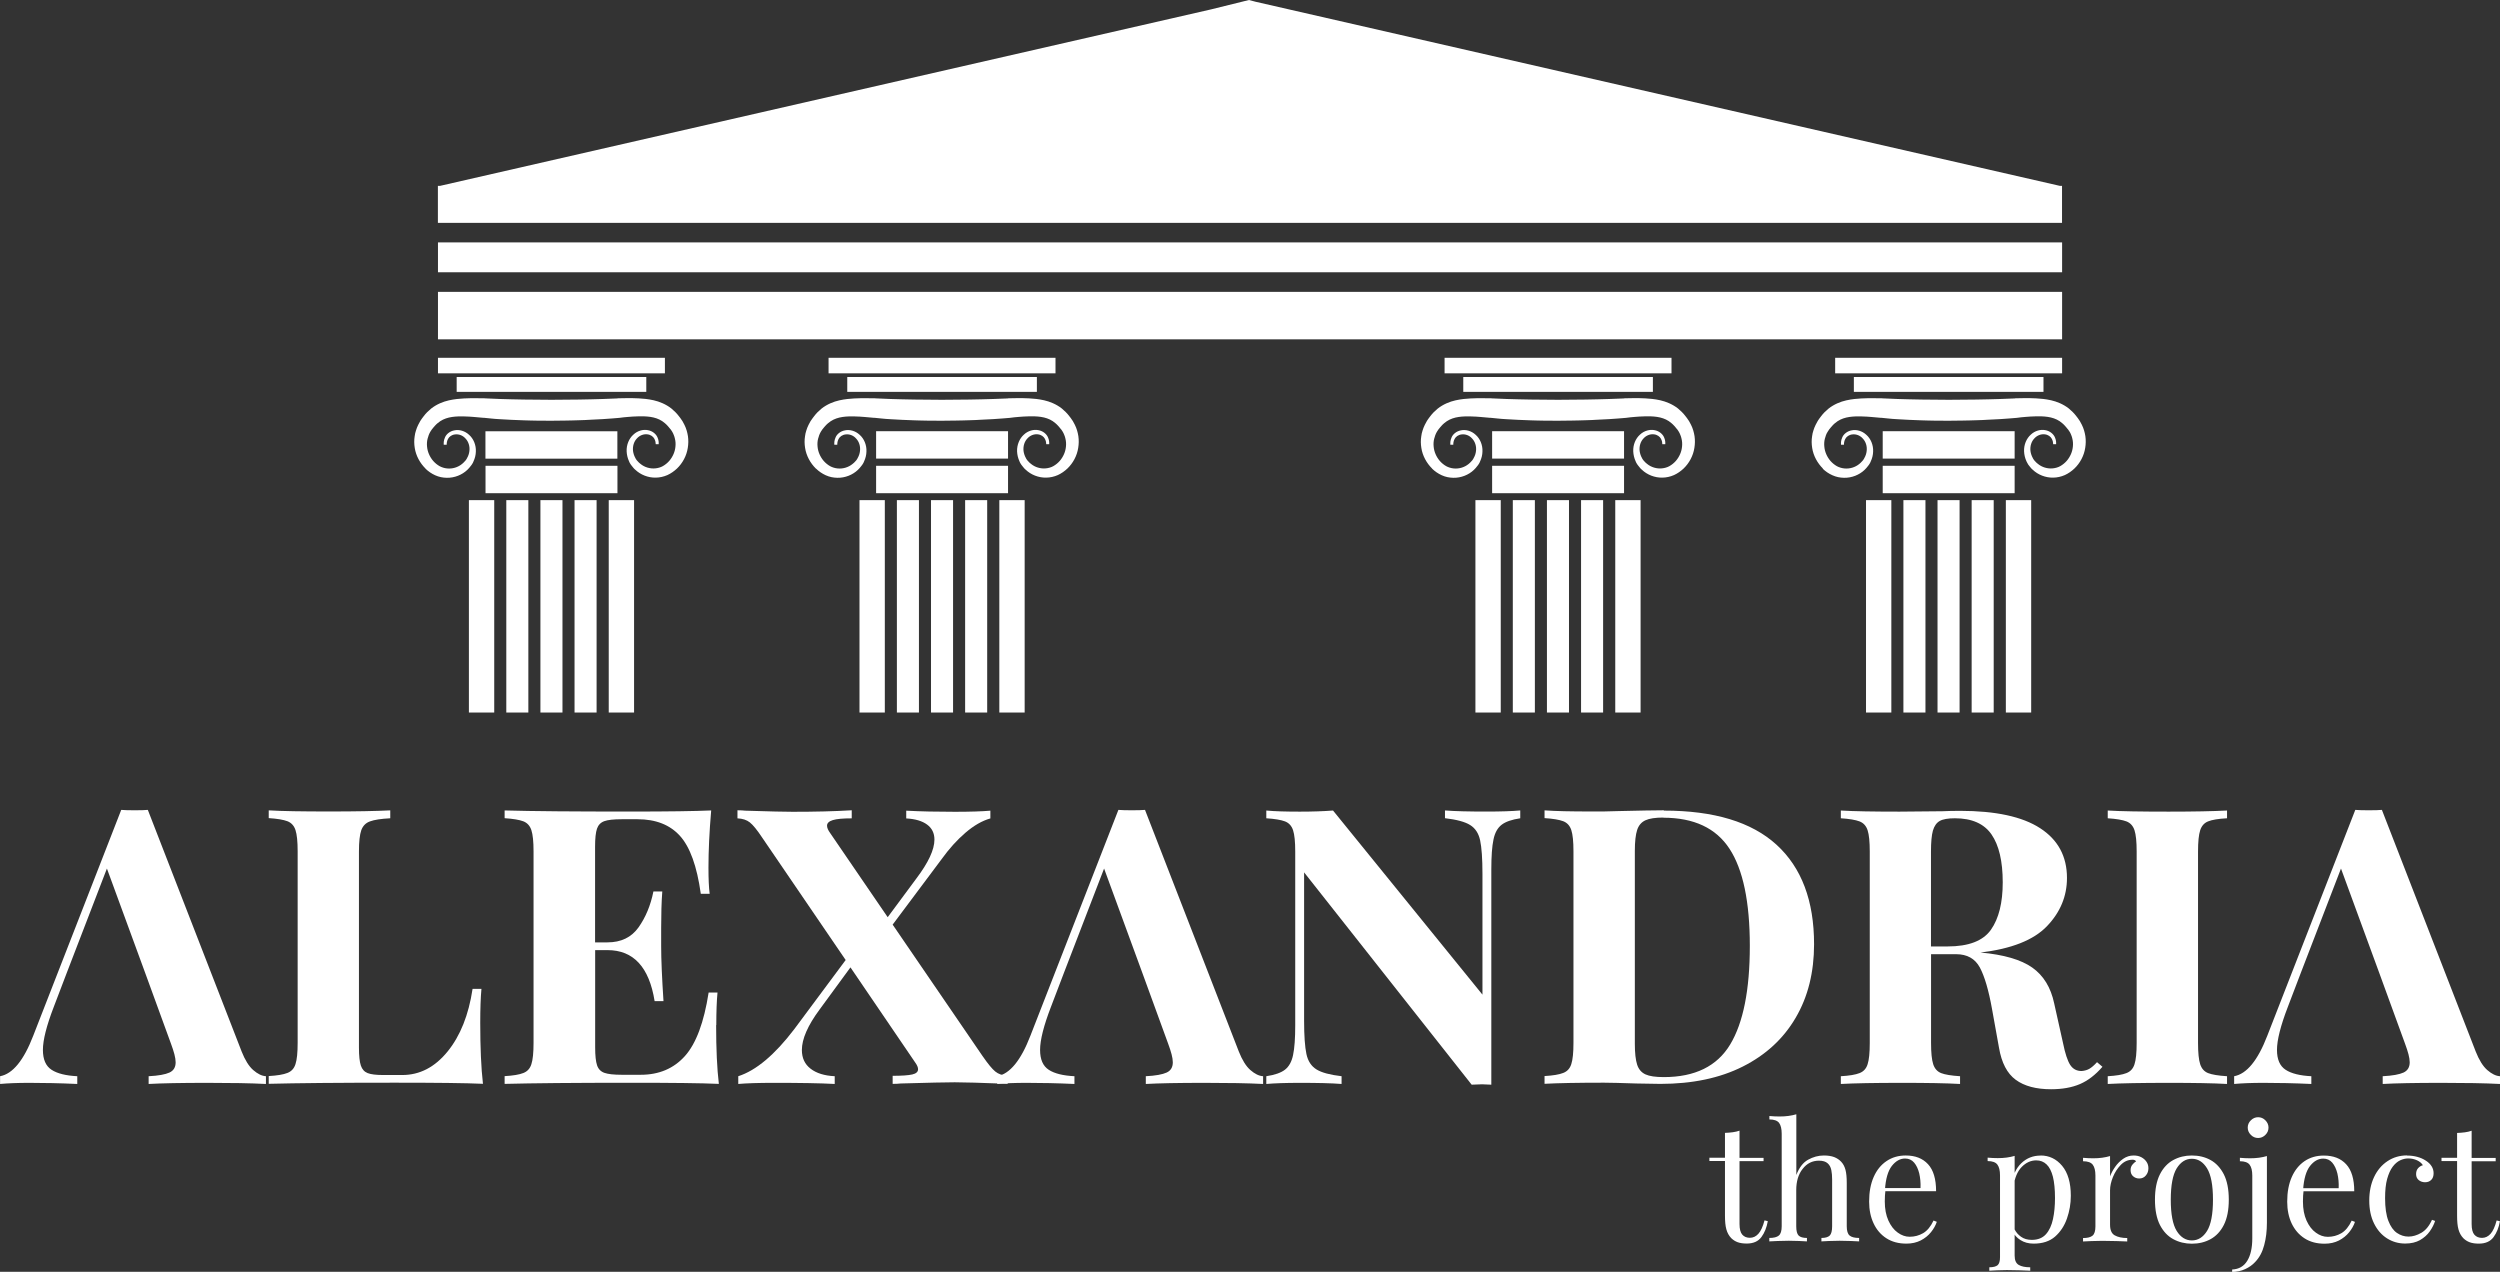 <?xml version="1.0" encoding="UTF-8"?>
<!DOCTYPE svg PUBLIC "-//W3C//DTD SVG 1.1//EN" "http://www.w3.org/Graphics/SVG/1.1/DTD/svg11.dtd">
<!-- Creator: CorelDRAW 2021 (64 Bit) -->
<svg xmlns="http://www.w3.org/2000/svg" xml:space="preserve" width="72.44mm" height="36.853mm" version="1.1" style="shape-rendering:geometricPrecision; text-rendering:geometricPrecision; image-rendering:optimizeQuality; fill-rule:evenodd; clip-rule:evenodd"
viewBox="0 0 312.86 159.16"
 xmlns:xlink="http://www.w3.org/1999/xlink"
 xmlns:xodm="http://www.corel.com/coreldraw/odm/2003">
 <rect x="0" y="0" width="312.86" height="159.16" fill="#333333" stroke="none"/>
 <defs>
  <style type="text/css">
   <![CDATA[
    .fil0 {fill:white;fill-rule:nonzero}
   ]]>
  </style>
 </defs>
 <g id="Camada_x0020_1">
  <g id="_2039938707312">
   <path class="fil0" d="M217.69 141.51l0 3.39 3.01 0 0 0.41 -3.01 0 0 7.86c0,0.64 0.12,1.08 0.35,1.34 0.23,0.26 0.55,0.39 0.95,0.39 0.41,0 0.76,-0.17 1.06,-0.5 0.3,-0.33 0.56,-0.89 0.77,-1.68l0.41 0.1c-0.14,0.79 -0.4,1.45 -0.8,1.99 -0.4,0.54 -1.01,0.81 -1.84,0.81 -0.46,0 -0.84,-0.06 -1.14,-0.17 -0.3,-0.11 -0.56,-0.28 -0.79,-0.5 -0.3,-0.31 -0.5,-0.68 -0.62,-1.12 -0.12,-0.43 -0.17,-1.01 -0.17,-1.73l0 -6.81 -1.95 0 0 -0.41 1.95 0 0 -3.11c0.34,-0.01 0.66,-0.04 0.98,-0.08 0.31,-0.04 0.6,-0.11 0.85,-0.2zm7.11 -2.07l0 7.6c0.35,-0.92 0.84,-1.56 1.47,-1.91 0.63,-0.35 1.29,-0.53 1.98,-0.53 0.51,0 0.94,0.07 1.29,0.2 0.35,0.14 0.63,0.33 0.86,0.57 0.26,0.27 0.44,0.61 0.55,1.02 0.11,0.41 0.16,0.96 0.16,1.65l0 5.42c0,0.57 0.12,0.96 0.36,1.16 0.24,0.2 0.63,0.3 1.19,0.3l0 0.43c-0.23,-0.01 -0.58,-0.03 -1.06,-0.05 -0.47,-0.02 -0.93,-0.03 -1.38,-0.03 -0.45,0 -0.88,0.01 -1.31,0.03 -0.43,0.02 -0.75,0.04 -0.97,0.05l0 -0.43c0.49,0 0.83,-0.1 1.04,-0.3 0.2,-0.2 0.3,-0.59 0.3,-1.16l0 -5.87c0,-0.42 -0.03,-0.81 -0.1,-1.16 -0.07,-0.35 -0.22,-0.64 -0.46,-0.85 -0.24,-0.22 -0.6,-0.33 -1.09,-0.33 -0.83,0 -1.51,0.34 -2.04,1.03 -0.54,0.68 -0.8,1.57 -0.8,2.65l0 4.53c0,0.57 0.1,0.96 0.3,1.16 0.2,0.2 0.55,0.3 1.04,0.3l0 0.43c-0.22,-0.01 -0.54,-0.03 -0.96,-0.05 -0.43,-0.02 -0.86,-0.03 -1.31,-0.03 -0.45,0 -0.91,0.01 -1.38,0.03 -0.47,0.02 -0.83,0.04 -1.06,0.05l0 -0.43c0.56,0 0.95,-0.1 1.19,-0.3 0.24,-0.2 0.36,-0.59 0.36,-1.16l0 -11.58c0,-0.61 -0.11,-1.06 -0.32,-1.35 -0.22,-0.29 -0.62,-0.44 -1.22,-0.44l0 -0.43c0.43,0.04 0.85,0.06 1.26,0.06 0.39,0 0.77,-0.02 1.13,-0.07 0.36,-0.05 0.69,-0.12 0.99,-0.21zm13.69 5.16c1.19,0 2.12,0.36 2.79,1.09 0.67,0.72 1.01,1.85 1.01,3.38l-7.17 0 -0.02 -0.39 5.24 0c0.03,-0.66 -0.03,-1.28 -0.16,-1.84 -0.14,-0.56 -0.35,-1.01 -0.64,-1.35 -0.29,-0.34 -0.67,-0.51 -1.13,-0.51 -0.62,0 -1.17,0.31 -1.66,0.93 -0.48,0.62 -0.77,1.61 -0.86,2.97l0.06 0.08c-0.03,0.2 -0.05,0.43 -0.06,0.67 -0.01,0.24 -0.02,0.49 -0.02,0.73 0,0.92 0.15,1.71 0.45,2.38 0.3,0.66 0.69,1.17 1.17,1.51 0.48,0.35 0.98,0.52 1.49,0.52 0.61,0 1.17,-0.15 1.69,-0.45 0.51,-0.3 0.95,-0.83 1.3,-1.58l0.41 0.16c-0.15,0.45 -0.39,0.88 -0.73,1.3 -0.34,0.42 -0.76,0.76 -1.28,1.03 -0.51,0.26 -1.11,0.4 -1.79,0.4 -0.98,0 -1.81,-0.22 -2.51,-0.67 -0.7,-0.45 -1.23,-1.07 -1.6,-1.86 -0.37,-0.79 -0.56,-1.7 -0.56,-2.73 0,-1.19 0.19,-2.22 0.57,-3.08 0.38,-0.86 0.91,-1.52 1.61,-1.99 0.69,-0.47 1.5,-0.7 2.42,-0.7zm13.63 0.06l0 12.47c0,0.58 0.17,0.97 0.52,1.17 0.35,0.2 0.82,0.29 1.43,0.29l0 0.43c-0.3,-0.01 -0.71,-0.03 -1.24,-0.05 -0.53,-0.02 -1.09,-0.03 -1.69,-0.03 -0.42,0 -0.84,0.01 -1.25,0.03 -0.41,0.02 -0.73,0.04 -0.94,0.05l0 -0.43c0.49,0 0.83,-0.09 1.04,-0.26 0.2,-0.18 0.3,-0.51 0.3,-1l0 -10.24c0,-0.61 -0.11,-1.06 -0.33,-1.35 -0.22,-0.29 -0.62,-0.44 -1.22,-0.44l0 -0.43c0.43,0.04 0.85,0.06 1.26,0.06 0.39,0 0.77,-0.02 1.13,-0.07 0.36,-0.05 0.69,-0.12 0.99,-0.21zm3.25 -0.06c1.07,0 1.97,0.43 2.69,1.29 0.72,0.86 1.09,2.11 1.09,3.75 0,0.98 -0.16,1.92 -0.48,2.84 -0.32,0.92 -0.82,1.68 -1.49,2.27 -0.68,0.59 -1.57,0.88 -2.68,0.88 -0.64,0 -1.19,-0.15 -1.66,-0.45 -0.47,-0.3 -0.78,-0.66 -0.94,-1.08l0.2 -0.28c0.19,0.38 0.46,0.7 0.82,0.95 0.36,0.26 0.81,0.39 1.35,0.39 0.76,0 1.35,-0.24 1.77,-0.71 0.42,-0.47 0.71,-1.11 0.88,-1.9 0.17,-0.79 0.25,-1.67 0.25,-2.63 0,-1.08 -0.09,-1.97 -0.26,-2.66 -0.18,-0.69 -0.44,-1.21 -0.79,-1.54 -0.35,-0.34 -0.79,-0.51 -1.3,-0.51 -0.66,0 -1.27,0.27 -1.81,0.82 -0.54,0.55 -0.89,1.38 -1.04,2.49l-0.24 -0.28c0.15,-1.15 0.56,-2.04 1.23,-2.68 0.67,-0.64 1.47,-0.95 2.41,-0.95zm11.64 0c0.37,0 0.69,0.07 0.97,0.22 0.28,0.15 0.49,0.34 0.65,0.58 0.16,0.24 0.23,0.5 0.23,0.8 0,0.34 -0.1,0.64 -0.31,0.89 -0.21,0.26 -0.49,0.39 -0.84,0.39 -0.28,0 -0.54,-0.09 -0.75,-0.27 -0.22,-0.18 -0.33,-0.44 -0.33,-0.78 0,-0.26 0.07,-0.48 0.21,-0.66 0.14,-0.18 0.3,-0.33 0.48,-0.44 -0.1,-0.14 -0.24,-0.2 -0.43,-0.2 -0.57,0 -1.06,0.21 -1.48,0.64 -0.42,0.43 -0.75,0.94 -0.99,1.53 -0.24,0.6 -0.36,1.14 -0.36,1.65l0 4.31c0,0.66 0.19,1.11 0.58,1.33 0.39,0.22 0.91,0.34 1.57,0.34l0 0.43c-0.31,-0.01 -0.75,-0.03 -1.32,-0.05 -0.57,-0.02 -1.17,-0.03 -1.81,-0.03 -0.46,0 -0.92,0.01 -1.37,0.03 -0.45,0.02 -0.8,0.04 -1.03,0.05l0 -0.43c0.56,0 0.95,-0.1 1.19,-0.3 0.24,-0.2 0.36,-0.59 0.36,-1.16l0 -6.36c0,-0.61 -0.11,-1.06 -0.33,-1.35 -0.22,-0.29 -0.62,-0.44 -1.22,-0.44l0 -0.43c0.43,0.04 0.85,0.06 1.26,0.06 0.39,0 0.77,-0.02 1.13,-0.07 0.36,-0.05 0.69,-0.12 0.99,-0.21l0 2.54c0.15,-0.39 0.36,-0.79 0.64,-1.19 0.28,-0.4 0.61,-0.73 1.01,-1.01 0.39,-0.27 0.83,-0.41 1.3,-0.41zm7.29 0c0.87,0 1.65,0.19 2.34,0.57 0.69,0.38 1.24,0.98 1.66,1.79 0.41,0.81 0.62,1.87 0.62,3.17 0,1.3 -0.21,2.35 -0.62,3.16 -0.41,0.81 -0.97,1.4 -1.66,1.78 -0.69,0.38 -1.47,0.57 -2.34,0.57 -0.85,0 -1.63,-0.19 -2.33,-0.57 -0.7,-0.38 -1.25,-0.97 -1.67,-1.78 -0.41,-0.81 -0.62,-1.86 -0.62,-3.16 0,-1.3 0.21,-2.36 0.62,-3.17 0.41,-0.81 0.97,-1.41 1.67,-1.79 0.7,-0.38 1.47,-0.57 2.33,-0.57zm0 0.41c-0.77,0 -1.4,0.4 -1.9,1.2 -0.49,0.8 -0.74,2.11 -0.74,3.92 0,1.81 0.25,3.12 0.74,3.91 0.49,0.79 1.13,1.19 1.9,1.19 0.77,0 1.41,-0.4 1.9,-1.19 0.49,-0.79 0.74,-2.1 0.74,-3.91 0,-1.82 -0.25,-3.12 -0.74,-3.92 -0.49,-0.8 -1.13,-1.2 -1.9,-1.2zm5.04 14.16l0 -0.3c0.84,-0.04 1.47,-0.4 1.89,-1.09 0.42,-0.68 0.63,-1.62 0.63,-2.81l0 -7.86c0,-0.61 -0.11,-1.06 -0.33,-1.35 -0.22,-0.29 -0.62,-0.44 -1.22,-0.44l0 -0.43c0.43,0.04 0.85,0.06 1.26,0.06 0.39,0 0.77,-0.02 1.13,-0.07 0.36,-0.05 0.69,-0.12 0.99,-0.21l0 8.35c0,1.02 -0.11,1.95 -0.34,2.8 -0.22,0.85 -0.6,1.56 -1.13,2.11 -0.34,0.37 -0.75,0.66 -1.25,0.89 -0.49,0.23 -1.04,0.35 -1.64,0.35zm3.25 -19.36c0.35,0 0.66,0.13 0.91,0.39 0.26,0.26 0.39,0.56 0.39,0.91 0,0.35 -0.13,0.66 -0.39,0.91 -0.26,0.26 -0.56,0.39 -0.91,0.39 -0.35,0 -0.66,-0.13 -0.91,-0.39 -0.26,-0.26 -0.39,-0.56 -0.39,-0.91 0,-0.35 0.13,-0.66 0.39,-0.91 0.26,-0.26 0.56,-0.39 0.91,-0.39zm8.23 4.8c1.19,0 2.12,0.36 2.79,1.09 0.67,0.72 1.01,1.85 1.01,3.38l-7.17 0 -0.02 -0.39 5.24 0c0.03,-0.66 -0.03,-1.28 -0.16,-1.84 -0.14,-0.56 -0.35,-1.01 -0.64,-1.35 -0.29,-0.34 -0.67,-0.51 -1.13,-0.51 -0.62,0 -1.17,0.31 -1.66,0.93 -0.48,0.62 -0.77,1.61 -0.86,2.97l0.06 0.08c-0.03,0.2 -0.05,0.43 -0.06,0.67 -0.01,0.24 -0.02,0.49 -0.02,0.73 0,0.92 0.15,1.71 0.45,2.38 0.3,0.66 0.69,1.17 1.17,1.51 0.48,0.35 0.98,0.52 1.49,0.52 0.61,0 1.17,-0.15 1.69,-0.45 0.51,-0.3 0.95,-0.83 1.3,-1.58l0.41 0.16c-0.15,0.45 -0.39,0.88 -0.73,1.3 -0.34,0.42 -0.76,0.76 -1.28,1.03 -0.51,0.26 -1.11,0.4 -1.79,0.4 -0.98,0 -1.81,-0.22 -2.51,-0.67 -0.7,-0.45 -1.23,-1.07 -1.61,-1.86 -0.37,-0.79 -0.56,-1.7 -0.56,-2.73 0,-1.19 0.19,-2.22 0.57,-3.08 0.38,-0.86 0.91,-1.52 1.6,-1.99 0.69,-0.47 1.5,-0.7 2.42,-0.7zm10.42 0c0.43,0 0.85,0.05 1.26,0.16 0.41,0.11 0.77,0.27 1.1,0.49 0.31,0.2 0.55,0.44 0.71,0.7 0.16,0.26 0.24,0.55 0.24,0.86 0,0.37 -0.1,0.65 -0.3,0.84 -0.2,0.2 -0.46,0.29 -0.77,0.29 -0.3,0 -0.56,-0.09 -0.78,-0.26 -0.22,-0.18 -0.34,-0.43 -0.34,-0.75 0,-0.31 0.08,-0.56 0.25,-0.75 0.17,-0.19 0.37,-0.31 0.6,-0.37 -0.14,-0.24 -0.38,-0.45 -0.72,-0.61 -0.35,-0.16 -0.71,-0.24 -1.11,-0.24 -0.34,0 -0.68,0.08 -1.02,0.24 -0.34,0.16 -0.65,0.43 -0.93,0.8 -0.28,0.37 -0.51,0.88 -0.69,1.52 -0.18,0.64 -0.26,1.45 -0.26,2.41 0,1.19 0.14,2.14 0.41,2.84 0.27,0.7 0.63,1.21 1.07,1.51 0.44,0.3 0.92,0.46 1.45,0.46 0.53,0 1.06,-0.16 1.6,-0.47 0.54,-0.31 0.99,-0.85 1.34,-1.63l0.39 0.14c-0.14,0.43 -0.36,0.87 -0.67,1.31 -0.31,0.44 -0.72,0.8 -1.22,1.09 -0.5,0.28 -1.12,0.43 -1.85,0.43 -0.84,0 -1.6,-0.22 -2.28,-0.65 -0.68,-0.43 -1.22,-1.05 -1.62,-1.86 -0.4,-0.81 -0.6,-1.76 -0.6,-2.87 0,-1.11 0.2,-2.09 0.6,-2.94 0.4,-0.85 0.96,-1.51 1.68,-1.99 0.72,-0.48 1.54,-0.72 2.46,-0.72zm8.07 -3.09l0 3.39 3.01 0 0 0.41 -3.01 0 0 7.86c0,0.64 0.12,1.08 0.35,1.34 0.23,0.26 0.55,0.39 0.95,0.39 0.41,0 0.76,-0.17 1.06,-0.5 0.3,-0.33 0.56,-0.89 0.77,-1.68l0.41 0.1c-0.14,0.79 -0.4,1.45 -0.8,1.99 -0.4,0.54 -1.01,0.81 -1.84,0.81 -0.46,0 -0.84,-0.06 -1.14,-0.17 -0.3,-0.11 -0.56,-0.28 -0.79,-0.5 -0.3,-0.31 -0.5,-0.68 -0.62,-1.12 -0.12,-0.43 -0.17,-1.01 -0.17,-1.73l0 -6.81 -1.95 0 0 -0.41 1.95 0 0 -3.11c0.34,-0.01 0.66,-0.04 0.98,-0.08 0.31,-0.04 0.6,-0.11 0.85,-0.2z"/>
   <g>
    <path class="fil0" d="M18.16 121.73l-4.78 -13.04 -5.02 13.04 -1.64 4.3c-0.89,2.32 -1.35,4.11 -1.35,5.36 0,1.19 0.36,2.02 1.09,2.49 0.72,0.47 1.8,0.73 3.21,0.8l0 0.97c-2.19,-0.1 -4.19,-0.14 -5.99,-0.14 -1.48,0 -2.71,0.05 -3.67,0.14l0 -0.97c1.58,-0.29 2.96,-1.98 4.15,-5.07l11.01 -28.26c0.35,0.03 0.92,0.05 1.69,0.05 0.77,0 1.32,-0.02 1.64,-0.05l11.74 30.24c0.42,1.06 0.9,1.84 1.45,2.32 0.55,0.48 1.08,0.74 1.59,0.77l0 0.97c-1.93,-0.1 -4.38,-0.14 -7.34,-0.14 -3.28,0 -5.73,0.05 -7.34,0.14l0 -0.97c1.22,-0.06 2.09,-0.22 2.61,-0.46 0.52,-0.24 0.77,-0.67 0.77,-1.28 0,-0.58 -0.22,-1.34 -0.58,-2.32l-3.24 -8.89z"/>
    <path class="fil0" d="M48.84 102.4c-1.16,0.06 -2,0.19 -2.54,0.39 -0.53,0.19 -0.89,0.56 -1.09,1.11 -0.19,0.55 -0.29,1.43 -0.29,2.66l0 24.54c0,1.03 0.08,1.78 0.24,2.25 0.16,0.47 0.44,0.78 0.85,0.94 0.4,0.16 1.05,0.24 1.96,0.24l2.37 0c2.19,0 4.08,-0.98 5.68,-2.95 1.59,-1.96 2.63,-4.57 3.12,-7.83l1.11 0c-0.1,1.1 -0.15,2.51 -0.15,4.25 0,3.09 0.11,5.64 0.34,7.63 -2.19,-0.1 -5.88,-0.14 -11.06,-0.14 -7.02,0 -12.27,0.05 -15.75,0.14l0 -0.97c1.06,-0.06 1.84,-0.19 2.34,-0.39 0.5,-0.19 0.84,-0.56 1.01,-1.11 0.18,-0.55 0.27,-1.43 0.27,-2.66l0 -23.96c0,-1.22 -0.09,-2.11 -0.27,-2.66 -0.18,-0.55 -0.52,-0.92 -1.01,-1.11 -0.5,-0.19 -1.28,-0.32 -2.34,-0.39l0 -0.97c1.64,0.1 4.19,0.14 7.63,0.14 3.28,0 5.81,-0.05 7.58,-0.14l0 0.97z"/>
    <path class="fil0" d="M89.62 128.3c0,2.96 0.11,5.41 0.34,7.34 -2.19,-0.1 -5.88,-0.14 -11.06,-0.14 -7.02,0 -12.27,0.05 -15.75,0.14l0 -0.97c1.06,-0.06 1.84,-0.19 2.34,-0.39 0.5,-0.19 0.84,-0.56 1.01,-1.11 0.18,-0.55 0.27,-1.43 0.27,-2.66l0 -23.96c0,-1.22 -0.09,-2.11 -0.27,-2.66 -0.18,-0.55 -0.52,-0.92 -1.01,-1.11 -0.5,-0.19 -1.28,-0.32 -2.34,-0.39l0 -0.97c3.48,0.1 8.73,0.14 15.75,0.14 4.73,0 8.1,-0.05 10.1,-0.14 -0.23,2.67 -0.34,5.06 -0.34,7.15 0,1.42 0.05,2.51 0.15,3.28l-1.11 0c-0.48,-3.45 -1.35,-5.86 -2.61,-7.25 -1.26,-1.39 -3.03,-2.08 -5.31,-2.08l-1.98 0c-1,0 -1.72,0.08 -2.17,0.24 -0.45,0.16 -0.76,0.48 -0.92,0.94 -0.16,0.47 -0.24,1.22 -0.24,2.25l0 11.98 1.55 0c1.71,0 3,-0.63 3.89,-1.88 0.89,-1.26 1.51,-2.75 1.86,-4.49l1.11 0c-0.1,1.35 -0.14,2.87 -0.14,4.54l0 2.32c0,1.64 0.1,3.93 0.29,6.86l-1.11 0c-0.68,-4.25 -2.64,-6.38 -5.89,-6.38l-1.55 0 0 12.17c0,1.03 0.08,1.78 0.24,2.25 0.16,0.47 0.47,0.78 0.92,0.94 0.45,0.16 1.18,0.24 2.17,0.24l2.37 0c2.29,0 4.13,-0.78 5.53,-2.34 1.4,-1.56 2.39,-4.21 2.97,-7.95l1.11 0c-0.1,1.06 -0.15,2.42 -0.15,4.06z"/>
    <path class="fil0" d="M123 132.21c0.64,0.93 1.16,1.56 1.55,1.88 0.39,0.32 0.9,0.5 1.55,0.53l0 1.01c-3.35,-0.13 -5.56,-0.19 -6.62,-0.19 -1.03,0 -3.28,0.05 -6.76,0.15 -0.26,0.03 -0.6,0.05 -1.01,0.05l0 -1.01c1.16,0 1.98,-0.06 2.46,-0.17 0.48,-0.11 0.72,-0.33 0.72,-0.65 0,-0.23 -0.11,-0.5 -0.34,-0.82l-8.12 -11.93 -3.86 5.27c-1.48,2 -2.22,3.69 -2.22,5.07 0,1 0.36,1.78 1.09,2.34 0.72,0.56 1.73,0.88 3.02,0.94l0 0.97c-1.84,-0.1 -4.38,-0.14 -7.63,-0.14 -1.93,0 -3.41,0.05 -4.44,0.14l0 -0.97c2.22,-0.71 4.56,-2.67 7.01,-5.89l6.43 -8.65 -10.44 -15.31c-0.64,-0.97 -1.16,-1.6 -1.55,-1.91 -0.39,-0.31 -0.9,-0.48 -1.55,-0.51l0 -1.01c0.39,0 0.71,0.02 0.97,0.05 3.09,0.1 5.07,0.14 5.94,0.14 2.8,0 5.27,-0.06 7.39,-0.19l0 1.01c-1.1,0 -1.88,0.07 -2.37,0.22 -0.48,0.15 -0.72,0.38 -0.72,0.7 0,0.26 0.13,0.56 0.39,0.92l7.2 10.53 3.58 -4.83c1.51,-2 2.27,-3.62 2.27,-4.88 0,-0.81 -0.31,-1.43 -0.92,-1.88 -0.61,-0.45 -1.48,-0.71 -2.61,-0.77l0 -0.97c1.84,0.1 3.86,0.14 6.09,0.14 1.93,0 3.41,-0.05 4.44,-0.14l0 0.97c-1.03,0.29 -2.07,0.89 -3.12,1.79 -1.05,0.9 -2.04,2 -2.97,3.29l-6.14 8.21 11.3 16.52z"/>
    <path class="fil0" d="M190.25 102.4c-1.06,0.16 -1.84,0.43 -2.34,0.82 -0.5,0.39 -0.84,1 -1.01,1.84 -0.18,0.84 -0.27,2.08 -0.27,3.72l0 26.96 -1.16 -0.05 -1.3 0.05 -20.97 -26.57 0 18.55c0,1.9 0.1,3.29 0.29,4.18 0.19,0.89 0.61,1.53 1.26,1.93 0.64,0.4 1.69,0.68 3.14,0.85l0 0.97c-1.26,-0.1 -3,-0.14 -5.22,-0.14 -1.77,0 -3.17,0.05 -4.2,0.14l0 -0.97c1.06,-0.16 1.84,-0.43 2.34,-0.82 0.5,-0.39 0.84,-1 1.01,-1.84 0.18,-0.84 0.27,-2.08 0.27,-3.72l0 -21.74c0,-1.22 -0.09,-2.11 -0.27,-2.66 -0.18,-0.55 -0.52,-0.92 -1.01,-1.11 -0.5,-0.19 -1.28,-0.32 -2.34,-0.39l0 -0.97c1.03,0.1 2.43,0.14 4.2,0.14 1.61,0 3,-0.05 4.15,-0.14l18.7 23.04 0 -15.12c0,-1.9 -0.1,-3.29 -0.29,-4.18 -0.19,-0.89 -0.61,-1.53 -1.26,-1.93 -0.64,-0.4 -1.69,-0.68 -3.14,-0.85l0 -0.97c1.26,0.1 3,0.14 5.22,0.14 1.8,0 3.2,-0.05 4.2,-0.14l0 0.97z"/>
    <path class="fil0" d="M208.22 101.44c6.28,0 10.98,1.42 14.11,4.28 3.12,2.85 4.69,7 4.69,12.44 0,3.51 -0.76,6.58 -2.3,9.2 -1.53,2.62 -3.74,4.66 -6.62,6.11 -2.88,1.45 -6.32,2.17 -10.31,2.17l-3 -0.05c-1.87,-0.06 -3.22,-0.1 -4.06,-0.1 -3.32,0 -5.8,0.05 -7.44,0.14l0 -0.97c1.06,-0.06 1.84,-0.19 2.34,-0.39 0.5,-0.19 0.84,-0.56 1.01,-1.11 0.18,-0.55 0.27,-1.43 0.27,-2.66l0 -23.96c0,-1.22 -0.09,-2.11 -0.27,-2.66 -0.18,-0.55 -0.52,-0.92 -1.01,-1.11 -0.5,-0.19 -1.28,-0.32 -2.34,-0.39l0 -0.97c1.35,0.1 3.3,0.14 5.85,0.14l1.5 0 1.93 -0.05c2.64,-0.06 4.52,-0.1 5.65,-0.1zm-0.05 0.87c-1,0 -1.75,0.11 -2.25,0.34 -0.5,0.23 -0.85,0.63 -1.04,1.21 -0.19,0.58 -0.29,1.45 -0.29,2.61l0 24.16c0,1.16 0.1,2.03 0.29,2.61 0.19,0.58 0.54,0.98 1.04,1.21 0.5,0.23 1.26,0.34 2.29,0.34 3.9,0 6.67,-1.36 8.31,-4.08 1.64,-2.72 2.46,-6.84 2.46,-12.34 0,-5.51 -0.85,-9.56 -2.54,-12.15 -1.69,-2.59 -4.45,-3.89 -8.29,-3.89z"/>
    <path class="fil0" d="M263.1 133.51c-0.87,1 -1.8,1.72 -2.8,2.15 -1,0.43 -2.21,0.65 -3.62,0.65 -1.87,0 -3.34,-0.39 -4.42,-1.18 -1.08,-0.79 -1.78,-2.13 -2.1,-4.03l-0.87 -4.83c-0.42,-2.35 -0.93,-4.08 -1.52,-5.19 -0.6,-1.11 -1.59,-1.67 -2.97,-1.67l-3.14 0 0 11.11c0,1.22 0.09,2.11 0.27,2.66 0.18,0.55 0.51,0.92 0.99,1.11 0.48,0.19 1.27,0.32 2.37,0.39l0 0.97c-1.74,-0.1 -4.17,-0.14 -7.29,-0.14 -3.45,0 -5.99,0.05 -7.63,0.14l0 -0.97c1.06,-0.06 1.84,-0.19 2.34,-0.39 0.5,-0.19 0.84,-0.56 1.01,-1.11 0.18,-0.55 0.27,-1.43 0.27,-2.66l0 -23.96c0,-1.22 -0.09,-2.11 -0.27,-2.66 -0.18,-0.55 -0.52,-0.92 -1.01,-1.11 -0.5,-0.19 -1.28,-0.32 -2.34,-0.39l0 -0.97c1.64,0.1 4.09,0.14 7.34,0.14l5.36 -0.05c0.64,-0.03 1.38,-0.05 2.22,-0.05 4.44,0 7.79,0.72 10.02,2.17 2.24,1.45 3.36,3.53 3.36,6.23 0,2.29 -0.84,4.3 -2.51,6.04 -1.67,1.74 -4.45,2.83 -8.31,3.29 2.9,0.26 5.06,0.89 6.47,1.88 1.42,1 2.33,2.5 2.75,4.49l1.11 4.98c0.26,1.29 0.56,2.19 0.89,2.71 0.34,0.52 0.81,0.77 1.43,0.77 0.39,-0.03 0.72,-0.13 0.99,-0.29 0.27,-0.16 0.59,-0.43 0.94,-0.82l0.68 0.58zm-18.45 -31.11c-0.87,0 -1.51,0.11 -1.91,0.34 -0.4,0.23 -0.68,0.63 -0.85,1.21 -0.16,0.58 -0.24,1.45 -0.24,2.61l0 11.88 2.08 0c2.64,0 4.45,-0.7 5.43,-2.1 0.98,-1.4 1.47,-3.37 1.47,-5.92 0,-2.64 -0.47,-4.64 -1.4,-5.99 -0.93,-1.35 -2.46,-2.03 -4.59,-2.03z"/>
    <path class="fil0" d="M278.7 102.4c-1.1,0.06 -1.88,0.19 -2.37,0.39 -0.48,0.19 -0.81,0.56 -0.99,1.11 -0.18,0.55 -0.27,1.43 -0.27,2.66l0 23.96c0,1.22 0.09,2.11 0.27,2.66 0.18,0.55 0.51,0.92 0.99,1.11 0.48,0.19 1.27,0.32 2.37,0.39l0 0.97c-1.74,-0.1 -4.17,-0.14 -7.3,-0.14 -3.45,0 -5.99,0.05 -7.63,0.14l0 -0.97c1.06,-0.06 1.84,-0.19 2.34,-0.39 0.5,-0.19 0.84,-0.56 1.01,-1.11 0.18,-0.55 0.27,-1.43 0.27,-2.66l0 -23.96c0,-1.22 -0.09,-2.11 -0.27,-2.66 -0.18,-0.55 -0.52,-0.92 -1.01,-1.11 -0.5,-0.19 -1.28,-0.32 -2.34,-0.39l0 -0.97c1.64,0.1 4.19,0.14 7.63,0.14 3.12,0 5.56,-0.05 7.3,-0.14l0 0.97z"/>
    <path class="fil0" d="M142.95 121.73l-4.78 -13.04 -5.02 13.04 -1.64 4.3c-0.89,2.32 -1.35,4.11 -1.35,5.36 0,1.19 0.36,2.02 1.09,2.49 0.72,0.47 1.8,0.73 3.21,0.8l0 0.97c-2.19,-0.1 -4.19,-0.14 -5.99,-0.14 -1.48,0 -2.71,0.05 -3.67,0.14l0 -0.97c1.58,-0.29 2.96,-1.98 4.15,-5.07l11.01 -28.26c0.35,0.03 0.92,0.05 1.69,0.05 0.77,0 1.32,-0.02 1.64,-0.05l11.74 30.24c0.42,1.06 0.9,1.84 1.45,2.32 0.55,0.48 1.08,0.74 1.59,0.77l0 0.97c-1.93,-0.1 -4.38,-0.14 -7.34,-0.14 -3.28,0 -5.73,0.05 -7.34,0.14l0 -0.97c1.22,-0.06 2.09,-0.22 2.61,-0.46 0.52,-0.24 0.77,-0.67 0.77,-1.28 0,-0.58 -0.22,-1.34 -0.58,-2.32l-3.24 -8.89z"/>
    <path class="fil0" d="M297.74 121.73l-4.78 -13.04 -5.02 13.04 -1.64 4.3c-0.89,2.32 -1.35,4.11 -1.35,5.36 0,1.19 0.36,2.02 1.09,2.49 0.72,0.47 1.8,0.73 3.21,0.8l0 0.97c-2.19,-0.1 -4.19,-0.14 -5.99,-0.14 -1.48,0 -2.7,0.05 -3.67,0.14l0 -0.97c1.58,-0.29 2.96,-1.98 4.15,-5.07l11.01 -28.26c0.35,0.03 0.92,0.05 1.69,0.05 0.77,0 1.32,-0.02 1.64,-0.05l11.74 30.24c0.42,1.06 0.9,1.84 1.45,2.32 0.55,0.48 1.08,0.74 1.59,0.77l0 0.97c-1.93,-0.1 -4.38,-0.14 -7.34,-0.14 -3.28,0 -5.73,0.05 -7.34,0.14l0 -0.97c1.22,-0.06 2.09,-0.22 2.61,-0.46 0.51,-0.24 0.77,-0.67 0.77,-1.28 0,-0.58 -0.22,-1.34 -0.58,-2.32l-3.24 -8.89z"/>
   </g>
   <path class="fil0" d="M60.75 57.4l16.51 0 0 -3.43 -16.51 0 0 3.43zm193.44 31.77l-3.17 0 0 -26.58 3.17 0 0 26.58zm-4.69 0l-2.76 0 0 -26.58 2.76 0 0 26.58zm-4.27 0l-2.76 0 0 -26.58 2.76 0 0 26.58zm-4.27 0l-2.76 0 0 -26.58 2.76 0 0 26.58zm-4.27 0l-3.17 0 0 -26.58 3.17 0 0 26.58zm-31.38 0l-3.17 0 0 -26.58 3.17 0 0 26.58zm-4.69 0l-2.76 0 0 -26.58 2.76 0 0 26.58zm-4.27 0l-2.76 0 0 -26.58 2.76 0 0 26.58zm-4.27 0l-2.76 0 0 -26.58 2.76 0 0 26.58zm-4.27 0l-3.17 0 0 -26.58 3.17 0 0 26.58zm-59.58 0l-3.17 0 0 -26.58 3.17 0 0 26.58zm-4.69 0l-2.76 0 0 -26.58 2.76 0 0 26.58zm-4.27 0l-2.76 0 0 -26.58 2.76 0 0 26.58zm-4.27 0l-2.76 0 0 -26.58 2.76 0 0 26.58zm-4.27 0l-3.17 0 0 -26.58 3.17 0 0 26.58zm-31.38 0l-3.17 0 0 -26.58 3.17 0 0 26.58zm-4.69 0l-2.76 0 0 -26.58 2.76 0 0 26.58zm-4.27 0l-2.76 0 0 -26.58 2.76 0 0 26.58zm-4.27 0l-2.76 0 0 -26.58 2.76 0 0 26.58zm-4.27 0l-3.17 0 0 -26.58 3.17 0 0 26.58zm95.18 -88.98l-0.73 -0.19 -4.73 1.17 -96.51 22.09 -0.26 0 0 0.06 0 4.57 203.25 0 0 -4.57 0 -0 0 0 0 -0.06 -0.26 0 -100.78 -23.07zm-102.22 30.14l203.25 0 0 3.74 -203.25 0 0 -3.74zm0 6.19l203.25 0 0 5.94 -203.25 0 0 -5.94zm0 10.2l28.4 0 0 -1.95 -28.4 0 0 1.95zm2.34 2.32l23.73 0 0 -1.86 -23.73 0 0 1.86zm46.54 -2.32l28.4 0 0 -1.95 -28.4 0 0 1.95zm2.34 2.32l23.73 0 0 -1.86 -23.73 0 0 1.86zm74.75 -2.32l28.4 0 0 -1.95 -28.4 0 0 1.95zm2.34 2.32l23.73 0 0 -1.86 -23.73 0 0 1.86zm46.54 -2.32l28.4 0 0 -1.95 -28.4 0 0 1.95zm2.34 2.32l23.73 0 0 -1.86 -23.73 0 0 1.86zm3.61 12.68l16.51 0 0 -3.43 -16.51 0 0 3.43zm-7.51 -3.07c0.35,0.34 0.76,0.62 1.21,0.82 0.48,0.22 0.96,0.31 1.45,0.32 0.98,0.02 1.92,-0.36 2.58,-0.99 0.09,-0.08 0.16,-0.16 0.23,-0.24 0.08,-0.08 0.15,-0.17 0.21,-0.26l0.1 -0.13 0.02 -0.03c0.03,-0.05 0.02,-0.03 0.03,-0.05l0.04 -0.06 0.07 -0.12 0.07 -0.16c0.19,-0.41 0.29,-0.82 0.3,-1.24 0.04,-0.83 -0.3,-1.62 -0.85,-2.1 -0.53,-0.5 -1.25,-0.68 -1.82,-0.56 -0.59,0.1 -1.03,0.49 -1.19,0.88 -0.18,0.39 -0.17,0.71 -0.16,0.92l0.37 0 0 -0.01c0,-0.18 0.02,-0.45 0.17,-0.72 0.14,-0.27 0.46,-0.52 0.89,-0.56 0.43,-0.05 0.93,0.1 1.29,0.51 0.37,0.38 0.57,0.97 0.49,1.58 -0.03,0.3 -0.14,0.62 -0.29,0.87l-0.05 0.1 -0.08 0.12 -0.04 0.06 -0.01 0.01 -0.02 0.02 -0.08 0.09c-0.05,0.07 -0.11,0.12 -0.17,0.18 -0.06,0.06 -0.12,0.11 -0.18,0.16 -0.51,0.42 -1.2,0.63 -1.87,0.56 -0.33,-0.03 -0.67,-0.14 -0.93,-0.28 -0.3,-0.17 -0.57,-0.39 -0.8,-0.65 -0.45,-0.52 -0.73,-1.17 -0.78,-1.83 -0.03,-0.33 -0.01,-0.66 0.07,-0.96 0.04,-0.15 0.08,-0.3 0.14,-0.45 0.03,-0.07 0.06,-0.15 0.09,-0.21 0.03,-0.06 0.07,-0.11 0.1,-0.17 0.01,-0.02 0.03,-0.06 0.06,-0.1l0.08 -0.12 0.08 -0.12 0.01 -0.02 -0.02 0.03 0.06 -0.07c0.11,-0.13 0.21,-0.27 0.32,-0.38 0.21,-0.24 0.44,-0.42 0.67,-0.58 0.46,-0.3 0.95,-0.45 1.47,-0.53 0.52,-0.08 1.04,-0.08 1.52,-0.07 0.47,0.01 0.9,0.04 1.25,0.07 0.08,0.01 0.15,0.01 0.22,0.02l0 0c0.58,0.05 0.9,0.08 0.9,0.08l0.01 0 0.09 0c0.51,0.04 1.17,0.14 2.05,0.18 0.87,0.04 1.89,0.12 2.98,0.14 0.55,0.01 1.11,0.04 1.68,0.04 0.57,0 1.15,0.01 1.74,0.01 0.58,-0 1.16,-0.01 1.74,-0.02 0.57,-0 1.14,-0.03 1.68,-0.04 0.55,-0.01 1.07,-0.04 1.57,-0.07 0.5,-0.03 0.97,-0.05 1.41,-0.07 0.87,-0.04 1.6,-0.13 2.11,-0.16 0.24,-0.02 0.42,-0.05 0.56,-0.07 0.16,-0.01 0.34,-0.03 0.56,-0.05 0.35,-0.03 0.78,-0.06 1.25,-0.07 0.47,-0.01 1,-0.01 1.52,0.07 0.52,0.08 1.01,0.23 1.47,0.53 0.22,0.16 0.46,0.34 0.67,0.58 0.11,0.11 0.21,0.25 0.32,0.38l0.04 0.05 0.02 0.02 -0.01 -0.02 0.01 0.01 0.08 0.12 0.08 0.12c0.03,0.04 0.05,0.08 0.07,0.1 0.03,0.06 0.06,0.12 0.09,0.17 0.03,0.06 0.06,0.14 0.09,0.21 0.06,0.14 0.11,0.3 0.14,0.45 0.08,0.31 0.1,0.64 0.07,0.96 -0.05,0.66 -0.33,1.31 -0.78,1.83 -0.23,0.26 -0.5,0.48 -0.8,0.65 -0.26,0.15 -0.61,0.25 -0.93,0.28 -0.67,0.07 -1.36,-0.14 -1.87,-0.56 -0.07,-0.05 -0.13,-0.1 -0.19,-0.16 -0.06,-0.06 -0.12,-0.11 -0.17,-0.18l-0.08 -0.09 -0.02 -0.02 -0.01 -0.01 -0.04 -0.06 -0.08 -0.12 -0.05 -0.1c-0.15,-0.26 -0.25,-0.58 -0.29,-0.87 -0.07,-0.61 0.12,-1.2 0.49,-1.58 0.36,-0.4 0.87,-0.56 1.29,-0.51 0.43,0.04 0.75,0.29 0.89,0.56 0.14,0.26 0.17,0.51 0.17,0.68l0.37 0c0.01,-0.21 0.01,-0.52 -0.16,-0.88 -0.17,-0.39 -0.61,-0.78 -1.19,-0.88 -0.57,-0.12 -1.3,0.06 -1.82,0.56 -0.54,0.48 -0.88,1.27 -0.84,2.1 0.02,0.42 0.11,0.82 0.3,1.24l0.08 0.16 0.07 0.12 0.03 0.06c0.01,0.02 0,0 0.03,0.05l0.02 0.03 0.1 0.13c0.06,0.09 0.13,0.18 0.21,0.26 0.07,0.09 0.15,0.17 0.24,0.24 0.66,0.63 1.6,1.01 2.57,0.99 0.49,-0.01 0.97,-0.11 1.45,-0.32 0.44,-0.2 0.85,-0.49 1.2,-0.82 0.71,-0.68 1.2,-1.6 1.35,-2.58 0.08,-0.49 0.09,-0.98 0.02,-1.47 -0.04,-0.24 -0.09,-0.48 -0.16,-0.71 -0.04,-0.12 -0.07,-0.23 -0.12,-0.35l-0.16 -0.36c-0.03,-0.06 -0.05,-0.11 -0.08,-0.15l-0.07 -0.13 -0.07 -0.13 -0.01 -0.02 -0.03 -0.05 -0.07 -0.1c-0.12,-0.18 -0.24,-0.36 -0.38,-0.52 -0.26,-0.35 -0.59,-0.66 -0.92,-0.94 -0.7,-0.55 -1.52,-0.87 -2.22,-1.03 -0.71,-0.16 -1.34,-0.21 -1.88,-0.24 -0.54,-0.03 -1,-0.03 -1.38,-0.03 -0.74,0.01 -1.17,0.02 -1.17,0.02l-0.09 0.01 -0.06 0.01c-0.48,0.02 -1.09,0.05 -1.81,0.07 -0.87,0.02 -1.89,0.06 -2.98,0.07 -1.09,0.01 -2.26,0.02 -3.42,0.03 -1.16,-0.01 -2.33,-0.02 -3.42,-0.03 -1.09,-0.01 -2.11,-0.05 -2.98,-0.07 -0.76,-0.02 -1.4,-0.05 -1.89,-0.08 -0.04,-0 -0.08,-0.01 -0.12,-0.01 0,0 -0.11,-0 -0.32,-0 -0.39,-0.01 -0.67,-0.01 -0.67,-0.01 -0.06,-0 -0.12,-0 -0.18,-0 -0.38,0 -0.84,0 -1.38,0.03 -0.54,0.03 -1.17,0.08 -1.88,0.24 -0.71,0.16 -1.52,0.48 -2.22,1.03 -0.34,0.28 -0.66,0.59 -0.92,0.94 -0.14,0.17 -0.26,0.35 -0.38,0.52l-0.04 0.07 -0.02 0.03 -0.03 0.05 -0.01 0.02 -0.07 0.13 -0.07 0.13c-0.02,0.04 -0.05,0.09 -0.08,0.15l-0.16 0.36c-0.05,0.12 -0.08,0.23 -0.12,0.35 -0.08,0.23 -0.13,0.47 -0.16,0.71 -0.08,0.48 -0.07,0.98 0.01,1.47 0.15,0.97 0.65,1.89 1.35,2.58zm7.51 -1.26l16.51 0 0 -3.43 -16.51 0 0 3.43zm-48.88 4.33l16.51 0 0 -3.43 -16.51 0 0 3.43zm-7.51 -3.07c0.35,0.34 0.76,0.62 1.2,0.82 0.48,0.22 0.96,0.31 1.45,0.32 0.98,0.02 1.92,-0.36 2.58,-0.99 0.09,-0.08 0.16,-0.16 0.23,-0.24 0.08,-0.08 0.15,-0.17 0.21,-0.26l0.1 -0.13 0.02 -0.03c0.03,-0.05 0.02,-0.03 0.03,-0.05l0.04 -0.06 0.07 -0.12 0.07 -0.16c0.19,-0.41 0.29,-0.82 0.3,-1.24 0.04,-0.83 -0.3,-1.62 -0.85,-2.1 -0.53,-0.5 -1.25,-0.68 -1.82,-0.56 -0.59,0.1 -1.03,0.49 -1.19,0.88 -0.18,0.39 -0.17,0.71 -0.16,0.92l0.37 0 0 -0.01c0,-0.18 0.02,-0.45 0.17,-0.72 0.14,-0.27 0.46,-0.52 0.89,-0.56 0.43,-0.05 0.93,0.1 1.29,0.51 0.37,0.38 0.57,0.97 0.49,1.58 -0.03,0.3 -0.14,0.62 -0.29,0.87l-0.05 0.1 -0.08 0.12 -0.04 0.06 -0.01 0.01 -0.02 0.02 -0.08 0.09c-0.05,0.07 -0.11,0.12 -0.17,0.18 -0.06,0.06 -0.12,0.11 -0.18,0.16 -0.51,0.42 -1.2,0.63 -1.87,0.56 -0.33,-0.03 -0.67,-0.14 -0.93,-0.28 -0.3,-0.17 -0.57,-0.39 -0.8,-0.65 -0.45,-0.52 -0.73,-1.17 -0.78,-1.83 -0.03,-0.33 -0.01,-0.66 0.07,-0.96 0.04,-0.15 0.08,-0.3 0.14,-0.45 0.03,-0.07 0.06,-0.15 0.09,-0.21 0.03,-0.06 0.07,-0.11 0.09,-0.17 0.01,-0.02 0.03,-0.06 0.06,-0.1l0.08 -0.12 0.08 -0.12 0.01 -0.02 -0.02 0.03 0.06 -0.07c0.11,-0.13 0.21,-0.27 0.32,-0.38 0.21,-0.24 0.44,-0.42 0.67,-0.58 0.46,-0.3 0.95,-0.45 1.47,-0.53 0.52,-0.08 1.04,-0.08 1.52,-0.07 0.47,0.01 0.9,0.04 1.25,0.07 0.08,0.01 0.15,0.01 0.22,0.02l0 0c0.58,0.05 0.9,0.08 0.9,0.08l0.01 0 0.09 0c0.51,0.04 1.17,0.14 2.05,0.18 0.87,0.04 1.89,0.12 2.98,0.14 0.55,0.01 1.11,0.04 1.68,0.04 0.57,0 1.15,0.01 1.74,0.01 0.58,-0 1.16,-0.01 1.74,-0.02 0.57,-0 1.14,-0.03 1.68,-0.04 0.55,-0.01 1.07,-0.04 1.57,-0.07 0.5,-0.03 0.97,-0.05 1.41,-0.07 0.87,-0.04 1.6,-0.13 2.11,-0.16 0.24,-0.02 0.42,-0.05 0.56,-0.07 0.16,-0.01 0.34,-0.03 0.56,-0.05 0.35,-0.03 0.78,-0.06 1.25,-0.07 0.47,-0.01 1,-0.01 1.52,0.07 0.52,0.08 1.01,0.23 1.47,0.53 0.22,0.16 0.46,0.34 0.67,0.58 0.11,0.11 0.21,0.25 0.32,0.38l0.04 0.05 0.02 0.02 -0.01 -0.02 0.01 0.01 0.08 0.12 0.08 0.12c0.03,0.04 0.05,0.08 0.06,0.1 0.03,0.06 0.06,0.12 0.09,0.17 0.03,0.06 0.06,0.14 0.09,0.21 0.06,0.14 0.11,0.3 0.14,0.45 0.08,0.31 0.1,0.64 0.07,0.96 -0.05,0.66 -0.33,1.31 -0.78,1.83 -0.23,0.26 -0.5,0.48 -0.8,0.65 -0.26,0.15 -0.61,0.25 -0.93,0.28 -0.67,0.07 -1.36,-0.14 -1.87,-0.56 -0.07,-0.05 -0.13,-0.1 -0.19,-0.16 -0.06,-0.06 -0.12,-0.11 -0.17,-0.18l-0.08 -0.09 -0.02 -0.02 -0.01 -0.01 -0.04 -0.06 -0.08 -0.12 -0.05 -0.1c-0.15,-0.26 -0.25,-0.58 -0.29,-0.87 -0.07,-0.61 0.12,-1.2 0.49,-1.58 0.36,-0.4 0.87,-0.56 1.29,-0.51 0.43,0.04 0.75,0.29 0.89,0.56 0.14,0.26 0.17,0.51 0.17,0.68l0.37 0c0.01,-0.21 0.01,-0.52 -0.16,-0.88 -0.17,-0.39 -0.61,-0.78 -1.19,-0.88 -0.57,-0.12 -1.3,0.06 -1.82,0.56 -0.54,0.48 -0.88,1.27 -0.84,2.1 0.02,0.42 0.11,0.82 0.3,1.24l0.07 0.16 0.07 0.12 0.04 0.06c0.01,0.02 0,0 0.03,0.05l0.02 0.03 0.1 0.13c0.06,0.09 0.13,0.18 0.21,0.26 0.07,0.09 0.15,0.17 0.24,0.24 0.66,0.63 1.6,1.01 2.57,0.99 0.49,-0.01 0.97,-0.11 1.45,-0.32 0.44,-0.2 0.85,-0.49 1.2,-0.82 0.71,-0.68 1.2,-1.6 1.35,-2.58 0.08,-0.49 0.09,-0.98 0.02,-1.47 -0.04,-0.24 -0.09,-0.48 -0.16,-0.71 -0.04,-0.12 -0.07,-0.23 -0.12,-0.35l-0.16 -0.36c-0.03,-0.06 -0.05,-0.11 -0.08,-0.15l-0.07 -0.13 -0.07 -0.13 -0.01 -0.02 -0.03 -0.05 -0.07 -0.1c-0.12,-0.18 -0.24,-0.36 -0.38,-0.52 -0.26,-0.35 -0.59,-0.66 -0.92,-0.94 -0.7,-0.55 -1.52,-0.87 -2.22,-1.03 -0.71,-0.16 -1.34,-0.21 -1.88,-0.24 -0.54,-0.03 -1,-0.03 -1.38,-0.03 -0.74,0.01 -1.17,0.02 -1.17,0.02l-0.09 0.01 -0.06 0.01c-0.48,0.02 -1.09,0.05 -1.81,0.07 -0.87,0.02 -1.89,0.06 -2.98,0.07 -1.09,0.01 -2.26,0.02 -3.42,0.03 -1.16,-0.01 -2.33,-0.02 -3.42,-0.03 -1.09,-0.01 -2.11,-0.05 -2.98,-0.07 -0.76,-0.02 -1.4,-0.05 -1.89,-0.08 -0.04,-0 -0.08,-0.01 -0.12,-0.01 0,0 -0.11,-0 -0.32,-0 -0.39,-0.01 -0.67,-0.01 -0.67,-0.01 -0.06,-0 -0.12,-0 -0.18,-0 -0.38,0 -0.84,0 -1.38,0.03 -0.54,0.03 -1.17,0.08 -1.88,0.24 -0.71,0.16 -1.52,0.48 -2.22,1.03 -0.34,0.28 -0.66,0.59 -0.92,0.94 -0.14,0.17 -0.26,0.35 -0.38,0.52l-0.04 0.07 -0.02 0.03 -0.03 0.05 -0.01 0.02 -0.07 0.13 -0.07 0.13c-0.02,0.04 -0.05,0.09 -0.08,0.15l-0.16 0.36c-0.05,0.12 -0.08,0.23 -0.12,0.35 -0.08,0.23 -0.13,0.47 -0.16,0.71 -0.08,0.48 -0.07,0.98 0.01,1.47 0.15,0.97 0.65,1.89 1.35,2.58zm7.51 -1.26l16.51 0 0 -3.43 -16.51 0 0 3.43zm-77.09 4.33l16.51 0 0 -3.43 -16.51 0 0 3.43zm-7.51 -3.07c0.35,0.34 0.76,0.62 1.2,0.82 0.48,0.22 0.96,0.31 1.45,0.32 0.98,0.02 1.92,-0.36 2.58,-0.99 0.09,-0.08 0.16,-0.16 0.23,-0.24 0.08,-0.08 0.15,-0.17 0.21,-0.26l0.1 -0.13 0.02 -0.03c0.03,-0.05 0.02,-0.03 0.03,-0.05l0.04 -0.06 0.07 -0.12 0.07 -0.16c0.19,-0.41 0.29,-0.82 0.3,-1.24 0.04,-0.83 -0.3,-1.62 -0.85,-2.1 -0.53,-0.5 -1.25,-0.68 -1.82,-0.56 -0.59,0.1 -1.03,0.49 -1.19,0.88 -0.18,0.39 -0.17,0.71 -0.16,0.92l0.37 0 0 -0.01c0,-0.18 0.02,-0.45 0.17,-0.72 0.14,-0.27 0.46,-0.52 0.89,-0.56 0.43,-0.05 0.93,0.1 1.29,0.51 0.37,0.38 0.57,0.97 0.49,1.58 -0.03,0.3 -0.14,0.62 -0.29,0.87l-0.05 0.1 -0.08 0.12 -0.04 0.06 -0.01 0.01 -0.02 0.02 -0.08 0.09c-0.05,0.07 -0.11,0.12 -0.17,0.18 -0.06,0.06 -0.12,0.11 -0.19,0.16 -0.51,0.42 -1.2,0.63 -1.87,0.56 -0.33,-0.03 -0.67,-0.14 -0.93,-0.28 -0.3,-0.17 -0.57,-0.39 -0.8,-0.65 -0.45,-0.52 -0.73,-1.17 -0.78,-1.83 -0.03,-0.33 -0.01,-0.66 0.07,-0.96 0.04,-0.15 0.08,-0.3 0.14,-0.45 0.03,-0.07 0.06,-0.15 0.09,-0.21 0.03,-0.06 0.07,-0.11 0.09,-0.17 0.01,-0.02 0.03,-0.06 0.06,-0.1l0.08 -0.12 0.08 -0.12 0.01 -0.02 -0.02 0.03 0.06 -0.07c0.11,-0.13 0.21,-0.27 0.32,-0.38 0.21,-0.24 0.44,-0.42 0.67,-0.58 0.46,-0.3 0.95,-0.45 1.47,-0.53 0.52,-0.08 1.04,-0.08 1.52,-0.07 0.47,0.01 0.9,0.04 1.25,0.07 0.08,0.01 0.15,0.01 0.22,0.02l0 0c0.58,0.05 0.9,0.08 0.9,0.08l0.01 0 0.09 0c0.51,0.04 1.17,0.14 2.05,0.18 0.87,0.04 1.89,0.12 2.98,0.14 0.55,0.01 1.11,0.04 1.68,0.04 0.57,0 1.15,0.01 1.74,0.01 0.58,-0 1.16,-0.01 1.74,-0.02 0.57,-0 1.14,-0.03 1.68,-0.04 0.55,-0.01 1.07,-0.04 1.57,-0.07 0.5,-0.03 0.97,-0.05 1.41,-0.07 0.87,-0.04 1.6,-0.13 2.11,-0.16 0.24,-0.02 0.42,-0.05 0.56,-0.07 0.16,-0.01 0.34,-0.03 0.56,-0.05 0.35,-0.03 0.78,-0.06 1.25,-0.07 0.47,-0.01 1,-0.01 1.52,0.07 0.52,0.08 1.01,0.23 1.47,0.53 0.22,0.16 0.46,0.34 0.67,0.58 0.11,0.11 0.21,0.25 0.32,0.38l0.04 0.05 0.02 0.02 -0.01 -0.02 0.01 0.01 0.08 0.12 0.08 0.12c0.03,0.04 0.05,0.08 0.06,0.1 0.03,0.06 0.06,0.12 0.09,0.17 0.03,0.06 0.06,0.14 0.09,0.21 0.06,0.14 0.11,0.3 0.14,0.45 0.08,0.31 0.1,0.64 0.07,0.96 -0.05,0.66 -0.33,1.31 -0.78,1.83 -0.23,0.26 -0.5,0.48 -0.8,0.65 -0.26,0.15 -0.61,0.25 -0.93,0.28 -0.67,0.07 -1.36,-0.14 -1.87,-0.56 -0.07,-0.05 -0.13,-0.1 -0.19,-0.16 -0.06,-0.06 -0.12,-0.11 -0.17,-0.18l-0.08 -0.09 -0.02 -0.02 -0.01 -0.01 -0.04 -0.06 -0.08 -0.12 -0.05 -0.1c-0.15,-0.26 -0.25,-0.58 -0.29,-0.87 -0.07,-0.61 0.12,-1.2 0.49,-1.58 0.36,-0.4 0.87,-0.56 1.29,-0.51 0.43,0.04 0.75,0.29 0.89,0.56 0.14,0.26 0.17,0.51 0.17,0.68l0.37 0c0.01,-0.21 0.01,-0.52 -0.16,-0.88 -0.17,-0.39 -0.61,-0.78 -1.19,-0.88 -0.57,-0.12 -1.3,0.06 -1.82,0.56 -0.54,0.48 -0.88,1.27 -0.85,2.1 0.02,0.42 0.11,0.82 0.3,1.24l0.07 0.16 0.07 0.12 0.04 0.06c0.01,0.02 0,0 0.03,0.05l0.02 0.03 0.1 0.13c0.06,0.09 0.13,0.18 0.21,0.26 0.07,0.09 0.15,0.17 0.24,0.24 0.66,0.63 1.6,1.01 2.57,0.99 0.49,-0.01 0.97,-0.11 1.45,-0.32 0.44,-0.2 0.85,-0.49 1.2,-0.82 0.71,-0.68 1.2,-1.6 1.35,-2.58 0.08,-0.49 0.09,-0.98 0.02,-1.47 -0.04,-0.24 -0.09,-0.48 -0.16,-0.71 -0.04,-0.12 -0.07,-0.23 -0.12,-0.35l-0.16 -0.36c-0.03,-0.06 -0.05,-0.11 -0.08,-0.15l-0.07 -0.13 -0.07 -0.13 -0.01 -0.02 -0.03 -0.05 -0.07 -0.1c-0.12,-0.18 -0.24,-0.36 -0.38,-0.52 -0.26,-0.35 -0.59,-0.66 -0.92,-0.94 -0.7,-0.55 -1.52,-0.87 -2.22,-1.03 -0.71,-0.16 -1.34,-0.21 -1.88,-0.24 -0.54,-0.03 -1,-0.03 -1.38,-0.03 -0.74,0.01 -1.17,0.02 -1.17,0.02l-0.09 0.01 -0.06 0.01c-0.48,0.02 -1.09,0.05 -1.81,0.07 -0.87,0.02 -1.89,0.06 -2.98,0.07 -1.09,0.01 -2.26,0.02 -3.42,0.03 -1.16,-0.01 -2.33,-0.02 -3.42,-0.03 -1.09,-0.01 -2.11,-0.05 -2.98,-0.07 -0.76,-0.02 -1.4,-0.05 -1.89,-0.08 -0.04,-0 -0.08,-0.01 -0.12,-0.01 0,0 -0.11,-0 -0.32,-0 -0.39,-0.01 -0.67,-0.01 -0.67,-0.01 -0.06,-0 -0.12,-0 -0.18,-0 -0.38,0 -0.84,0 -1.38,0.03 -0.54,0.03 -1.17,0.08 -1.88,0.24 -0.71,0.16 -1.52,0.48 -2.22,1.03 -0.34,0.28 -0.66,0.59 -0.92,0.94 -0.14,0.17 -0.26,0.35 -0.38,0.52l-0.05 0.07 -0.02 0.03 -0.03 0.05 -0.01 0.02 -0.07 0.13 -0.07 0.13c-0.02,0.04 -0.05,0.09 -0.08,0.15l-0.16 0.36c-0.05,0.12 -0.08,0.23 -0.12,0.35 -0.08,0.23 -0.13,0.47 -0.16,0.71 -0.08,0.48 -0.07,0.98 0.01,1.47 0.15,0.97 0.65,1.89 1.35,2.58zm7.51 -1.26l16.51 0 0 -3.43 -16.51 0 0 3.43zm-48.88 4.33l16.51 0 0 -3.43 -16.51 0 0 3.43zm-7.51 -3.07c0.35,0.34 0.76,0.62 1.2,0.82 0.48,0.22 0.96,0.31 1.45,0.32 0.98,0.02 1.92,-0.36 2.58,-0.99 0.09,-0.08 0.16,-0.16 0.23,-0.24 0.08,-0.08 0.15,-0.17 0.21,-0.26l0.1 -0.13 0.02 -0.03c0.03,-0.05 0.02,-0.03 0.03,-0.05l0.04 -0.06 0.07 -0.12 0.07 -0.16c0.19,-0.41 0.29,-0.82 0.3,-1.24 0.04,-0.83 -0.3,-1.62 -0.85,-2.1 -0.53,-0.5 -1.25,-0.68 -1.82,-0.56 -0.59,0.1 -1.03,0.49 -1.19,0.88 -0.18,0.39 -0.17,0.71 -0.16,0.92l0.37 0 0 -0.01c0,-0.18 0.02,-0.45 0.17,-0.72 0.14,-0.27 0.46,-0.52 0.89,-0.56 0.43,-0.05 0.93,0.1 1.29,0.51 0.37,0.38 0.57,0.97 0.49,1.58 -0.03,0.3 -0.14,0.62 -0.29,0.87l-0.05 0.1 -0.08 0.12 -0.04 0.06 -0.01 0.01 -0.02 0.02 -0.08 0.09c-0.05,0.07 -0.11,0.12 -0.17,0.18 -0.06,0.06 -0.12,0.11 -0.18,0.16 -0.51,0.42 -1.2,0.63 -1.87,0.56 -0.33,-0.03 -0.67,-0.14 -0.93,-0.28 -0.3,-0.17 -0.57,-0.39 -0.8,-0.65 -0.45,-0.52 -0.73,-1.17 -0.78,-1.83 -0.03,-0.33 -0.01,-0.66 0.07,-0.96 0.04,-0.15 0.08,-0.3 0.14,-0.45 0.03,-0.07 0.06,-0.15 0.09,-0.21 0.03,-0.06 0.06,-0.11 0.09,-0.17 0.01,-0.02 0.03,-0.06 0.06,-0.1l0.08 -0.12 0.08 -0.12 0.01 -0.02 -0.02 0.03 0.06 -0.07c0.11,-0.13 0.21,-0.27 0.32,-0.38 0.21,-0.24 0.44,-0.42 0.67,-0.58 0.46,-0.3 0.95,-0.45 1.47,-0.53 0.52,-0.08 1.04,-0.08 1.52,-0.07 0.47,0.01 0.9,0.04 1.25,0.07 0.08,0.01 0.15,0.01 0.22,0.02l0 0c0.58,0.05 0.9,0.08 0.9,0.08l0.01 0 0.09 0c0.51,0.04 1.17,0.14 2.05,0.18 0.87,0.04 1.89,0.12 2.98,0.14 0.55,0.01 1.11,0.04 1.68,0.04 0.57,0 1.15,0.01 1.74,0.01 0.58,-0 1.16,-0.01 1.74,-0.02 0.57,-0 1.14,-0.03 1.68,-0.04 0.55,-0.01 1.07,-0.04 1.57,-0.07 0.5,-0.03 0.97,-0.05 1.41,-0.07 0.87,-0.04 1.6,-0.13 2.11,-0.16 0.24,-0.02 0.42,-0.05 0.56,-0.07 0.16,-0.01 0.34,-0.03 0.56,-0.05 0.35,-0.03 0.78,-0.06 1.25,-0.07 0.47,-0.01 1,-0.01 1.52,0.07 0.52,0.08 1.01,0.23 1.47,0.53 0.22,0.16 0.46,0.34 0.67,0.58 0.11,0.11 0.21,0.25 0.32,0.38l0.04 0.05 0.02 0.02 -0.01 -0.02 0.01 0.01 0.08 0.12 0.08 0.12c0.03,0.04 0.05,0.08 0.06,0.1 0.03,0.06 0.06,0.12 0.09,0.17 0.03,0.06 0.06,0.14 0.09,0.21 0.06,0.14 0.11,0.3 0.14,0.45 0.08,0.31 0.1,0.64 0.07,0.96 -0.05,0.66 -0.33,1.31 -0.78,1.83 -0.23,0.26 -0.5,0.48 -0.8,0.65 -0.26,0.15 -0.61,0.25 -0.93,0.28 -0.67,0.07 -1.36,-0.14 -1.87,-0.56 -0.07,-0.05 -0.13,-0.1 -0.19,-0.16 -0.06,-0.06 -0.12,-0.11 -0.17,-0.18l-0.08 -0.09 -0.02 -0.02 -0.01 -0.01 -0.04 -0.06 -0.08 -0.12 -0.05 -0.1c-0.15,-0.26 -0.25,-0.58 -0.29,-0.87 -0.07,-0.61 0.12,-1.2 0.49,-1.58 0.36,-0.4 0.87,-0.56 1.29,-0.51 0.43,0.04 0.75,0.29 0.89,0.56 0.14,0.26 0.17,0.51 0.17,0.68l0.37 0c0.01,-0.21 0.01,-0.52 -0.16,-0.88 -0.17,-0.39 -0.61,-0.78 -1.19,-0.88 -0.57,-0.12 -1.3,0.06 -1.82,0.56 -0.54,0.48 -0.88,1.27 -0.84,2.1 0.02,0.42 0.11,0.82 0.3,1.24l0.07 0.16 0.07 0.12 0.04 0.06c0.01,0.02 0,0 0.03,0.05l0.02 0.03 0.1 0.13c0.06,0.09 0.13,0.18 0.21,0.26 0.07,0.09 0.15,0.17 0.24,0.24 0.66,0.63 1.6,1.01 2.57,0.99 0.49,-0.01 0.97,-0.11 1.45,-0.32 0.44,-0.2 0.85,-0.49 1.2,-0.82 0.71,-0.68 1.2,-1.6 1.35,-2.58 0.08,-0.49 0.09,-0.98 0.02,-1.47 -0.04,-0.24 -0.09,-0.48 -0.16,-0.71 -0.04,-0.12 -0.07,-0.23 -0.12,-0.35l-0.16 -0.36c-0.03,-0.06 -0.05,-0.11 -0.08,-0.15l-0.07 -0.13 -0.07 -0.13 -0.01 -0.02 -0.03 -0.05 -0.07 -0.1c-0.12,-0.18 -0.24,-0.36 -0.38,-0.52 -0.26,-0.35 -0.59,-0.66 -0.92,-0.94 -0.7,-0.55 -1.52,-0.87 -2.22,-1.03 -0.71,-0.16 -1.34,-0.21 -1.88,-0.24 -0.54,-0.03 -1,-0.03 -1.38,-0.03 -0.74,0.01 -1.17,0.02 -1.17,0.02l-0.09 0.01 -0.06 0.01c-0.48,0.02 -1.09,0.05 -1.81,0.07 -0.87,0.02 -1.89,0.06 -2.98,0.07 -1.09,0.01 -2.26,0.02 -3.42,0.03 -1.16,-0.01 -2.33,-0.02 -3.42,-0.03 -1.09,-0.01 -2.11,-0.05 -2.98,-0.07 -0.76,-0.02 -1.4,-0.05 -1.89,-0.08 -0.04,-0 -0.08,-0.01 -0.12,-0.01 0,0 -0.11,-0 -0.32,-0 -0.39,-0.01 -0.67,-0.01 -0.67,-0.01 -0.06,-0 -0.12,-0 -0.18,-0 -0.38,0 -0.84,0 -1.38,0.03 -0.54,0.03 -1.17,0.08 -1.88,0.24 -0.71,0.16 -1.52,0.48 -2.22,1.03 -0.34,0.28 -0.66,0.59 -0.92,0.94 -0.14,0.17 -0.26,0.35 -0.38,0.52l-0.04 0.07 -0.02 0.03 -0.03 0.05 -0.01 0.02 -0.07 0.13 -0.07 0.13c-0.02,0.04 -0.05,0.09 -0.08,0.15l-0.16 0.36c-0.05,0.12 -0.08,0.23 -0.12,0.35 -0.08,0.23 -0.13,0.47 -0.16,0.71 -0.08,0.48 -0.07,0.98 0.01,1.47 0.15,0.97 0.65,1.89 1.35,2.58z"/>
  </g>
 </g>
</svg>